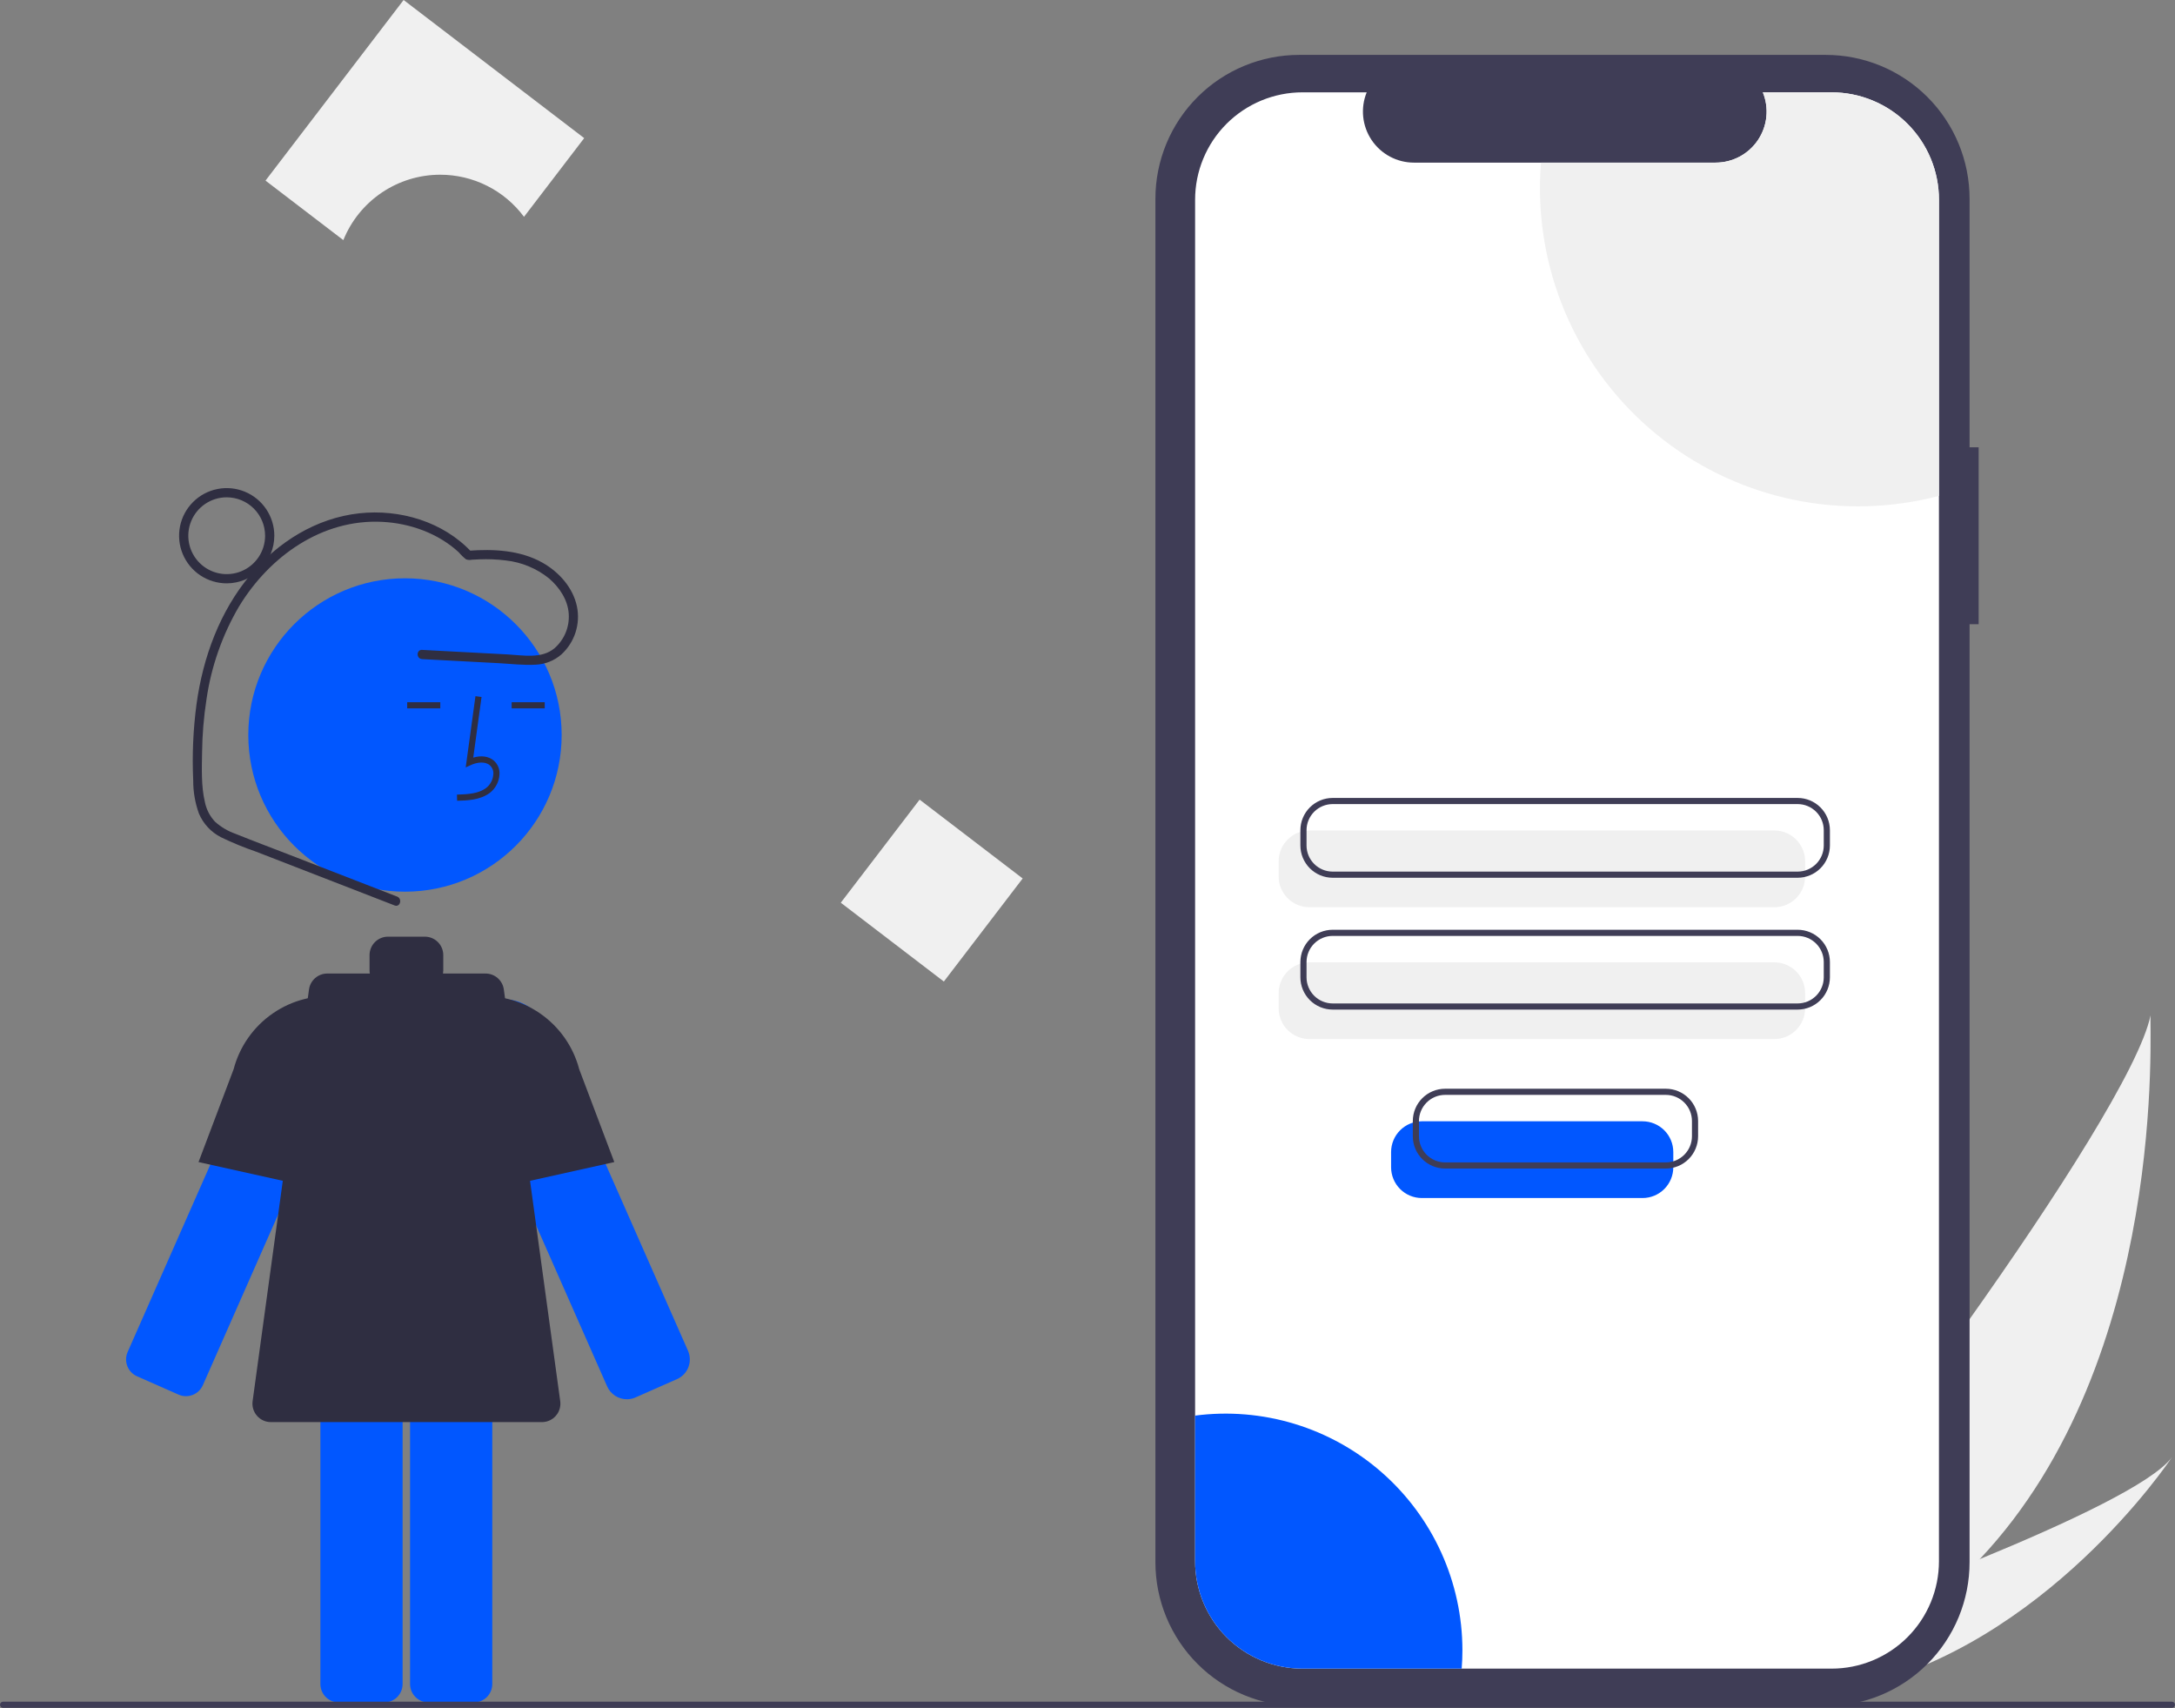 <svg width="708" height="556" viewBox="0 0 708 556" fill="none" xmlns="http://www.w3.org/2000/svg">
<rect x="0" y="0" width="708" height="556" fill="#808080" stroke="none"/>
<g clip-path="url(#clip0_6_238)">
<path d="M644.465 507.449C630.893 521.98 615.341 534.527 598.269 544.719C597.877 544.96 597.479 545.186 597.079 545.42L569.44 520.957C569.731 520.687 570.052 520.385 570.398 520.052C590.992 500.497 693.229 363.772 700.042 330.478C699.572 333.251 706.189 442.028 644.465 507.449Z" fill="#F0F0F0"/>
<path d="M603.602 549.439C603.079 549.564 602.547 549.68 602.014 549.787L581.279 531.434C581.684 531.293 582.157 531.125 582.699 530.939C591.596 527.788 618.093 518.278 644.463 507.447C672.798 495.803 700.996 482.647 707.061 474.22C705.76 476.178 665.686 535.556 603.602 549.439Z" fill="#F0F0F0"/>
<path d="M644.082 145.58H641.129V64.686C641.129 58.538 639.918 52.45 637.565 46.769C635.212 41.089 631.764 35.928 627.416 31.58C623.068 27.233 617.907 23.784 612.227 21.431C606.546 19.078 600.458 17.867 594.31 17.867H422.926C416.777 17.867 410.689 19.078 405.009 21.431C399.329 23.784 394.167 27.233 389.82 31.58C385.472 35.928 382.023 41.089 379.671 46.769C377.318 52.45 376.107 58.538 376.107 64.686V508.475C376.107 514.623 377.318 520.711 379.671 526.392C382.023 532.072 385.472 537.233 389.82 541.581C394.167 545.929 399.328 549.377 405.009 551.73C410.689 554.083 416.777 555.294 422.926 555.294H594.31C600.458 555.294 606.546 554.083 612.227 551.73C617.907 549.377 623.068 545.929 627.416 541.581C631.763 537.234 635.212 532.072 637.565 526.392C639.918 520.712 641.129 514.623 641.129 508.475V203.161H644.082V145.58Z" fill="#3F3D56"/>
<path d="M631.163 65.008V508.151C631.163 512.743 630.258 517.29 628.501 521.532C626.743 525.774 624.167 529.628 620.92 532.874C617.672 536.12 613.817 538.695 609.575 540.451C605.332 542.207 600.785 543.11 596.193 543.108H423.984C419.394 543.108 414.848 542.204 410.607 540.448C406.365 538.691 402.511 536.116 399.265 532.87C396.019 529.624 393.444 525.77 391.688 521.529C389.931 517.288 389.027 512.742 389.027 508.151V65.008C389.027 60.418 389.931 55.872 391.688 51.631C393.444 47.389 396.019 43.536 399.265 40.29C402.511 37.044 406.365 34.469 410.607 32.712C414.848 30.955 419.394 30.051 423.984 30.052H444.883C443.857 32.574 443.467 35.31 443.746 38.019C444.026 40.727 444.966 43.326 446.486 45.585C448.005 47.845 450.057 49.697 452.459 50.978C454.862 52.259 457.543 52.93 460.266 52.931H558.448C561.172 52.934 563.856 52.266 566.261 50.986C568.666 49.706 570.72 47.854 572.24 45.593C573.76 43.332 574.701 40.732 574.978 38.022C575.256 35.311 574.862 32.574 573.832 30.052H596.193C600.785 30.05 605.332 30.953 609.575 32.709C613.817 34.465 617.672 37.04 620.92 40.286C624.167 43.532 626.743 47.386 628.501 51.628C630.258 55.87 631.163 60.417 631.163 65.008Z" fill="white"/>
<path d="M577.595 295.289H426.228C423.577 295.286 421.035 294.232 419.16 292.357C417.285 290.482 416.231 287.94 416.228 285.289V280.312C416.231 277.66 417.285 275.118 419.16 273.244C421.035 271.369 423.577 270.315 426.228 270.312H577.595C580.246 270.315 582.788 271.369 584.662 273.244C586.537 275.118 587.592 277.66 587.595 280.312V285.289C587.592 287.94 586.537 290.482 584.662 292.357C582.788 294.232 580.246 295.286 577.595 295.289Z" fill="#F0F0F0"/>
<path d="M577.595 338.196H426.228C423.577 338.193 421.035 337.139 419.16 335.264C417.285 333.389 416.231 330.848 416.228 328.196V323.219C416.231 320.568 417.285 318.026 419.16 316.151C421.035 314.276 423.577 313.222 426.228 313.219H577.595C580.246 313.222 582.788 314.276 584.662 316.151C586.537 318.026 587.592 320.568 587.595 323.219V328.196C587.592 330.848 586.537 333.389 584.662 335.264C582.788 337.139 580.246 338.193 577.595 338.196Z" fill="#F0F0F0"/>
<path d="M585.166 285.692H433.8C431.016 285.689 428.347 284.582 426.379 282.613C424.41 280.645 423.303 277.976 423.3 275.192V270.215C423.303 267.431 424.41 264.762 426.379 262.794C428.347 260.825 431.016 259.718 433.8 259.715H585.166C587.95 259.718 590.619 260.825 592.587 262.794C594.556 264.762 595.663 267.431 595.666 270.215V275.192C595.663 277.976 594.556 280.645 592.587 282.613C590.619 284.582 587.95 285.689 585.166 285.692ZM433.8 261.715C431.546 261.717 429.386 262.614 427.792 264.207C426.199 265.801 425.302 267.961 425.3 270.215V275.192C425.302 277.446 426.199 279.606 427.792 281.2C429.386 282.794 431.546 283.69 433.8 283.692H585.166C587.42 283.69 589.58 282.794 591.174 281.2C592.768 279.606 593.664 277.446 593.666 275.192V270.215C593.664 267.961 592.768 265.801 591.174 264.207C589.58 262.614 587.42 261.717 585.166 261.715H433.8Z" fill="#3F3D56"/>
<path d="M585.166 328.6H433.8C431.016 328.596 428.347 327.489 426.379 325.521C424.41 323.552 423.303 320.883 423.3 318.1V313.122C423.303 310.338 424.41 307.669 426.379 305.701C428.347 303.733 431.016 302.625 433.8 302.622H585.166C587.95 302.625 590.619 303.733 592.587 305.701C594.556 307.669 595.663 310.338 595.666 313.122V318.1C595.663 320.883 594.556 323.552 592.587 325.521C590.619 327.489 587.95 328.596 585.166 328.6ZM433.8 304.622C431.546 304.625 429.386 305.521 427.792 307.114C426.199 308.708 425.302 310.869 425.3 313.122V318.1C425.302 320.353 426.199 322.514 427.792 324.107C429.386 325.701 431.546 326.597 433.8 326.6H585.166C587.42 326.597 589.58 325.701 591.174 324.107C592.768 322.514 593.664 320.353 593.666 318.1V313.122C593.664 310.869 592.768 308.708 591.174 307.114C589.58 305.521 587.42 304.625 585.166 304.622H433.8Z" fill="#3F3D56"/>
<path d="M631.163 65.008V161.398C615.847 165.428 599.811 165.89 584.288 162.75C568.765 159.609 554.17 152.95 541.625 143.284C529.08 133.618 518.919 121.203 511.925 106.994C504.931 92.785 501.289 77.161 501.28 61.324C501.28 58.497 501.394 55.699 501.621 52.931H558.448C561.172 52.934 563.855 52.266 566.261 50.986C568.666 49.706 570.72 47.854 572.24 45.593C573.76 43.332 574.701 40.732 574.978 38.022C575.256 35.311 574.862 32.574 573.832 30.052H596.193C600.785 30.05 605.332 30.953 609.575 32.709C613.817 34.465 617.672 37.04 620.92 40.286C624.167 43.532 626.743 47.386 628.501 51.628C630.258 55.87 631.163 60.417 631.163 65.008Z" fill="#F0F0F0"/>
<path d="M476.041 537.088C476.041 539.12 475.965 541.126 475.801 543.108H423.984C419.394 543.108 414.848 542.204 410.607 540.447C406.365 538.691 402.511 536.116 399.265 532.87C396.019 529.624 393.444 525.77 391.688 521.529C389.931 517.287 389.027 512.742 389.027 508.151V460.751C399.889 459.338 410.927 460.257 421.405 463.446C431.884 466.634 441.562 472.02 449.796 479.243C458.03 486.467 464.629 495.362 469.155 505.336C473.68 515.311 476.028 526.135 476.041 537.088Z" fill="#0157FF"/>
<path d="M58.121 453.919C59.577 454.559 61.228 454.596 62.711 454.021C64.194 453.446 65.388 452.307 66.032 450.852L112.712 345.058C113.78 342.637 114.107 339.954 113.65 337.347C113.193 334.741 111.973 332.328 110.145 330.415C108.318 328.501 105.963 327.173 103.38 326.597C100.797 326.022 98.102 326.226 95.634 327.182C92.784 328.271 90.398 330.314 88.884 332.963C88.643 333.382 88.425 333.813 88.23 334.256L41.55 440.05C41.232 440.77 41.059 441.547 41.041 442.335C41.023 443.122 41.16 443.906 41.445 444.641C41.73 445.375 42.157 446.047 42.701 446.617C43.245 447.186 43.897 447.643 44.618 447.961L58.121 453.919Z" fill="#0157FF"/>
<path d="M110.795 388.491L64.624 378.23L76.052 347.998C77.998 340.609 82.529 334.162 88.822 329.827C95.115 325.492 102.753 323.556 110.351 324.37L110.795 324.42L110.795 388.491Z" fill="#2F2E41"/>
<path d="M204.055 455.432C202.697 455.429 201.369 455.034 200.231 454.292C199.093 453.551 198.194 452.496 197.643 451.255L150.964 345.461C149.479 342.095 149.341 338.288 150.578 334.823C151.815 331.358 154.333 328.499 157.614 326.834C160.894 325.169 164.688 324.825 168.215 325.872C171.742 326.919 174.733 329.278 176.573 332.464C176.832 332.914 177.067 333.377 177.276 333.851L223.955 439.645C224.705 441.344 224.749 443.271 224.077 445.002C223.406 446.733 222.075 448.126 220.377 448.875L206.415 455.035L206.408 455.02C205.653 455.292 204.857 455.431 204.055 455.432Z" fill="#0157FF"/>
<path d="M139.485 419.103C137.895 419.104 136.37 419.737 135.245 420.862C134.12 421.987 133.487 423.512 133.485 425.103V548.117C133.487 549.707 134.12 551.233 135.245 552.357C136.37 553.482 137.895 554.115 139.485 554.117H154.245C155.836 554.115 157.361 553.482 158.486 552.357C159.611 551.233 160.243 549.707 160.245 548.117V425.103C160.243 423.512 159.611 421.987 158.486 420.862C157.361 419.737 155.836 419.104 154.245 419.103H139.485Z" fill="#0157FF"/>
<path d="M110.293 419.103C108.702 419.104 107.177 419.737 106.052 420.862C104.927 421.987 104.295 423.512 104.293 425.103V548.117C104.295 549.707 104.927 551.233 106.052 552.357C107.177 553.482 108.702 554.115 110.293 554.117H125.053C126.643 554.115 128.169 553.482 129.293 552.357C130.418 551.233 131.051 549.707 131.053 548.117V425.103C131.051 423.512 130.418 421.987 129.293 420.862C128.169 419.737 126.643 419.104 125.053 419.103H110.293Z" fill="#0157FF"/>
<path d="M131.828 290.224C159.995 290.224 182.828 267.39 182.828 239.224C182.828 211.057 159.995 188.224 131.828 188.224C103.662 188.224 80.828 211.057 80.828 239.224C80.828 267.39 103.662 290.224 131.828 290.224Z" fill="#0157FF"/>
<path d="M148.8 260.633C152.106 260.542 156.22 260.427 159.39 258.111C160.334 257.394 161.109 256.478 161.662 255.429C162.215 254.38 162.532 253.223 162.59 252.039C162.647 251.197 162.509 250.353 162.187 249.574C161.864 248.794 161.365 248.1 160.73 247.545C159.074 246.146 156.657 245.818 154.052 246.584L156.751 226.858L154.769 226.587L151.596 249.777L153.251 249.018C155.169 248.138 157.802 247.69 159.439 249.073C159.841 249.434 160.154 249.884 160.354 250.386C160.553 250.888 160.635 251.429 160.591 251.968C160.543 252.85 160.305 253.71 159.894 254.492C159.483 255.273 158.909 255.957 158.21 256.496C155.744 258.298 152.464 258.53 148.744 258.634L148.8 260.633Z" fill="#2F2E41"/>
<path d="M177.321 228.56H166.55V230.56H177.321V228.56Z" fill="#2F2E41"/>
<path d="M143.321 228.56H132.55V230.56H143.321V228.56Z" fill="#2F2E41"/>
<path d="M182.362 456.053L164.006 322.053C163.809 320.616 163.098 319.299 162.005 318.346C160.912 317.392 159.511 316.867 158.061 316.867H144.205C144.263 316.537 144.293 316.202 144.295 315.867V310.867C144.295 309.276 143.663 307.75 142.538 306.625C141.413 305.499 139.887 304.867 138.295 304.867H126.295C124.704 304.867 123.178 305.499 122.053 306.625C120.927 307.75 120.295 309.276 120.295 310.867V315.867C120.297 316.202 120.327 316.537 120.385 316.867H106.53C105.079 316.867 103.678 317.392 102.585 318.346C101.492 319.299 100.782 320.616 100.585 322.053L82.229 456.053C82.113 456.902 82.179 457.765 82.425 458.586C82.67 459.407 83.089 460.166 83.652 460.811C84.215 461.457 84.91 461.974 85.69 462.329C86.47 462.684 87.317 462.867 88.173 462.867H176.417C177.274 462.867 178.121 462.684 178.901 462.329C179.681 461.974 180.375 461.457 180.939 460.811C181.502 460.166 181.92 459.407 182.166 458.586C182.411 457.766 182.478 456.902 182.362 456.053Z" fill="#2F2E41"/>
<path d="M153.795 388.491V324.42L154.24 324.371C161.847 323.557 169.494 325.5 175.791 329.845C182.087 334.19 186.617 340.65 188.556 348.051L199.967 378.231L153.795 388.491Z" fill="#2F2E41"/>
<path d="M129.26 291.816L93.984 278.124C88.216 275.885 82.416 273.714 76.678 271.398C74.22 270.542 71.956 269.207 70.016 267.472C68.328 265.684 67.177 263.457 66.695 261.045C65.472 255.874 65.693 250.22 65.78 244.942C65.848 239.169 66.323 233.408 67.202 227.702C68.743 216.979 72.36 206.659 77.852 197.321C87.745 181.09 104.79 168.878 124.395 169.852C133.472 170.303 142.601 173.561 149.345 179.766C150.048 180.607 150.837 181.372 151.7 182.049C152.299 182.274 152.951 182.317 153.575 182.175C154.398 182.122 155.222 182.081 156.046 182.053C158.906 181.933 161.772 182.053 164.612 182.413C169.787 182.972 174.693 185.009 178.742 188.28C182.112 191.179 184.854 195.272 185.137 199.82C185.273 201.908 184.928 203.999 184.128 205.932C183.327 207.866 182.094 209.589 180.522 210.971C176.314 214.517 170.309 213.271 165.261 213.003L146.767 212.024L137.397 211.527C135.468 211.425 135.473 214.425 137.397 214.527L162.302 215.847C166.304 216.059 170.429 216.578 174.434 216.338C177.512 216.199 180.451 215.017 182.768 212.986C184.883 211.042 186.459 208.583 187.342 205.849C188.225 203.115 188.384 200.199 187.804 197.385C186.52 191.247 181.952 186.17 176.598 183.15C169.311 179.04 160.609 178.646 152.457 179.254L153.517 179.693C144.295 169.795 130.169 165.616 116.907 167.078C102.905 168.622 90.451 176.434 81.503 187.116C71.527 199.025 66.09 213.875 63.977 229.145C62.877 237.39 62.515 245.716 62.895 254.025C62.879 257.69 63.506 261.328 64.747 264.776C66.163 268.132 68.723 270.877 71.972 272.522C75.697 274.321 79.526 275.894 83.44 277.233L96.436 282.278L121.964 292.186L128.462 294.708C130.263 295.407 131.043 292.508 129.26 291.816Z" fill="#2F2E41"/>
<path d="M73.795 189.867C70.73 189.867 67.733 188.958 65.184 187.255C62.635 185.552 60.648 183.131 59.475 180.299C58.302 177.467 57.995 174.35 58.593 171.343C59.191 168.337 60.667 165.575 62.835 163.407C65.003 161.239 67.765 159.763 70.772 159.165C73.778 158.567 76.895 158.874 79.727 160.047C82.559 161.22 84.98 163.207 86.683 165.756C88.386 168.305 89.295 171.302 89.295 174.367C89.291 178.477 87.656 182.416 84.751 185.322C81.845 188.228 77.905 189.863 73.795 189.867ZM73.795 161.867C71.323 161.867 68.906 162.6 66.851 163.974C64.795 165.347 63.193 167.3 62.247 169.584C61.301 171.868 61.053 174.381 61.536 176.806C62.018 179.231 63.208 181.458 64.957 183.206C66.705 184.954 68.932 186.145 71.357 186.627C73.782 187.109 76.295 186.862 78.579 185.916C80.863 184.97 82.815 183.367 84.189 181.312C85.562 179.256 86.295 176.839 86.295 174.367C86.292 171.053 84.974 167.876 82.63 165.532C80.287 163.189 77.109 161.871 73.795 161.867Z" fill="#2F2E41"/>
<path d="M332.899 285.923L299.35 260.264L273.691 293.813L307.24 319.472L332.899 285.923Z" fill="#F0F0F0"/>
<path d="M143.295 56.867C148.596 56.863 153.824 58.1 158.561 60.48C163.298 62.859 167.411 66.315 170.573 70.57L190.163 44.956L131.384 0L86.428 58.779L111.762 78.155C114.297 71.867 118.654 66.481 124.273 62.688C129.891 58.895 136.516 56.868 143.295 56.867Z" fill="#F0F0F0"/>
<path d="M707 555.867H1C0.735 555.867 0.48 555.762 0.293 555.574C0.105 555.387 0 555.132 0 554.867C0 554.602 0.105 554.348 0.293 554.16C0.48 553.973 0.735 553.867 1 553.867H707C707.265 553.867 707.52 553.973 707.707 554.16C707.895 554.348 708 554.602 708 554.867C708 555.132 707.895 555.387 707.707 555.574C707.52 555.762 707.265 555.867 707 555.867Z" fill="#3F3D56"/>
<path d="M534.687 389.937H462.825C460.174 389.934 457.632 388.879 455.758 387.004C453.883 385.13 452.828 382.588 452.825 379.937V374.959C452.828 372.308 453.883 369.766 455.758 367.891C457.632 366.017 460.174 364.962 462.825 364.959H534.687C537.339 364.962 539.88 366.017 541.755 367.891C543.63 369.766 544.684 372.308 544.687 374.959V379.937C544.684 382.588 543.63 385.13 541.755 387.004C539.88 388.879 537.339 389.934 534.687 389.937Z" fill="#0157FF"/>
<path d="M542.259 380.341H470.397C467.613 380.338 464.944 379.23 462.976 377.262C461.008 375.294 459.9 372.625 459.897 369.841V364.863C459.9 362.079 461.008 359.411 462.976 357.442C464.944 355.474 467.613 354.366 470.397 354.363H542.259C545.043 354.366 547.712 355.474 549.68 357.442C551.649 359.411 552.756 362.079 552.759 364.863V369.841C552.756 372.625 551.649 375.294 549.68 377.262C547.712 379.23 545.043 380.338 542.259 380.341ZM470.397 356.363C468.144 356.366 465.983 357.262 464.389 358.856C462.796 360.449 461.9 362.61 461.897 364.863V369.841C461.9 372.094 462.796 374.255 464.389 375.848C465.983 377.442 468.144 378.338 470.397 378.341H542.259C544.513 378.338 546.674 377.442 548.267 375.848C549.861 374.255 550.757 372.094 550.759 369.841V364.863C550.757 362.61 549.861 360.449 548.267 358.856C546.674 357.262 544.513 356.366 542.259 356.363H470.397Z" fill="#3F3D56"/>
</g>
<defs>
<clipPath id="clip0_6_238">
<rect width="708" height="555.867" fill="white"/>
</clipPath>
</defs>
</svg>
